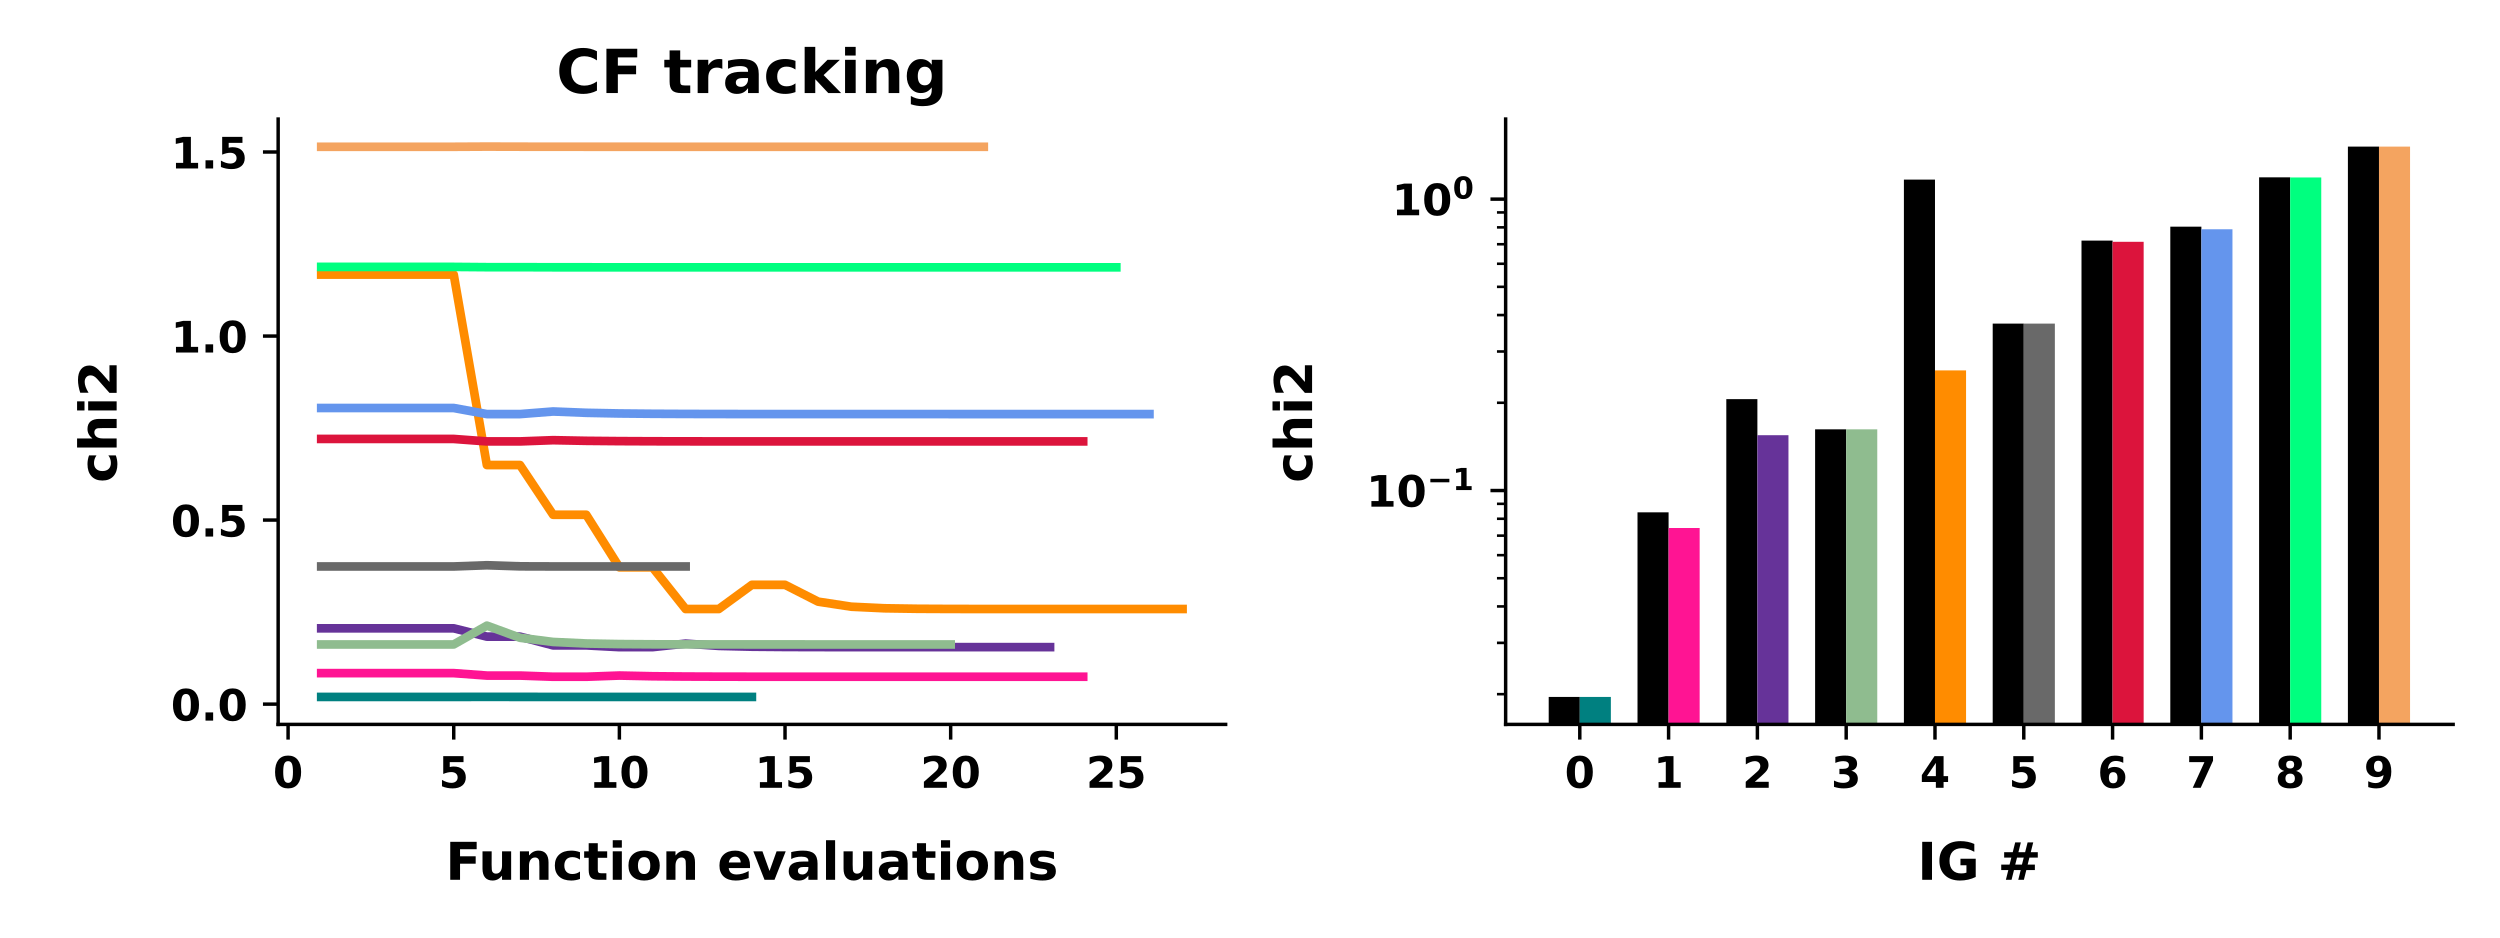 <?xml version="1.0" encoding="utf-8" standalone="no"?>
<!DOCTYPE svg PUBLIC "-//W3C//DTD SVG 1.1//EN"
  "http://www.w3.org/Graphics/SVG/1.1/DTD/svg11.dtd">
<!-- Created with matplotlib (https://matplotlib.org/) -->
<svg height="216pt" version="1.1" viewBox="0 0 576 216" width="576pt" xmlns="http://www.w3.org/2000/svg" xmlns:xlink="http://www.w3.org/1999/xlink">
 <defs>
  <style type="text/css">*{stroke-linecap:butt;stroke-linejoin:round;}</style>
 </defs>
 <g id="figure_1">
  <g id="patch_1">
   <path d="M 0 216 
L 576 216 
L 576 0 
L 0 0 
z
" style="fill:#ffffff;"/>
  </g>
  <g id="axes_1">
   <g id="patch_2">
    <path d="M 64.086 166.908 
L 282.386 166.908 
L 282.386 27.438 
L 64.086 27.438 
z
" style="fill:#ffffff;"/>
   </g>
   <g id="matplotlib.axis_1">
    <g id="xtick_1">
     <g id="line2d_1">
      <defs>
       <path d="M 0 0 
L 0 3.5 
" id="md08ac8c12a" style="stroke:#000000;stroke-width:0.8;"/>
      </defs>
      <g>
       <use style="stroke:#000000;stroke-width:0.8;" x="66.375" xlink:href="#md08ac8c12a" y="166.908"/>
      </g>
     </g>
     <g id="text_1">
      <!-- 0 -->
      <g transform="translate(62.897 181.507)scale(0.1 -0.1)">
       <defs>
        <path d="M 46 36.531 
Q 46 50.203 43.438 55.781 
Q 40.875 61.375 34.812 61.375 
Q 28.766 61.375 26.172 55.781 
Q 23.578 50.203 23.578 36.531 
Q 23.578 22.703 26.172 17.031 
Q 28.766 11.375 34.812 11.375 
Q 40.828 11.375 43.406 17.031 
Q 46 22.703 46 36.531 
z
M 64.797 36.375 
Q 64.797 18.266 56.984 8.422 
Q 49.172 -1.422 34.812 -1.422 
Q 20.406 -1.422 12.594 8.422 
Q 4.781 18.266 4.781 36.375 
Q 4.781 54.547 12.594 64.375 
Q 20.406 74.219 34.812 74.219 
Q 49.172 74.219 56.984 64.375 
Q 64.797 54.547 64.797 36.375 
z
" id="DejaVuSans-Bold-48"/>
       </defs>
       <use xlink:href="#DejaVuSans-Bold-48"/>
      </g>
     </g>
    </g>
    <g id="xtick_2">
     <g id="line2d_2">
      <g>
       <use style="stroke:#000000;stroke-width:0.8;" x="104.54" xlink:href="#md08ac8c12a" y="166.908"/>
      </g>
     </g>
     <g id="text_2">
      <!-- 5 -->
      <g transform="translate(101.061 181.507)scale(0.1 -0.1)">
       <defs>
        <path d="M 10.594 72.906 
L 57.328 72.906 
L 57.328 59.078 
L 25.594 59.078 
L 25.594 47.797 
Q 27.734 48.391 29.906 48.703 
Q 32.078 49.031 34.422 49.031 
Q 47.75 49.031 55.172 42.359 
Q 62.594 35.688 62.594 23.781 
Q 62.594 11.969 54.516 5.266 
Q 46.438 -1.422 32.078 -1.422 
Q 25.875 -1.422 19.797 -0.219 
Q 13.719 0.984 7.719 3.422 
L 7.719 18.219 
Q 13.672 14.797 19.016 13.078 
Q 24.359 11.375 29.109 11.375 
Q 35.938 11.375 39.859 14.719 
Q 43.797 18.062 43.797 23.781 
Q 43.797 29.547 39.859 32.859 
Q 35.938 36.188 29.109 36.188 
Q 25.047 36.188 20.453 35.125 
Q 15.875 34.078 10.594 31.891 
z
" id="DejaVuSans-Bold-53"/>
       </defs>
       <use xlink:href="#DejaVuSans-Bold-53"/>
      </g>
     </g>
    </g>
    <g id="xtick_3">
     <g id="line2d_3">
      <g>
       <use style="stroke:#000000;stroke-width:0.8;" x="142.704" xlink:href="#md08ac8c12a" y="166.908"/>
      </g>
     </g>
     <g id="text_3">
      <!-- 10 -->
      <g transform="translate(135.746 181.507)scale(0.1 -0.1)">
       <defs>
        <path d="M 11.719 12.984 
L 28.328 12.984 
L 28.328 60.109 
L 11.281 56.594 
L 11.281 69.391 
L 28.219 72.906 
L 46.094 72.906 
L 46.094 12.984 
L 62.703 12.984 
L 62.703 0 
L 11.719 0 
z
" id="DejaVuSans-Bold-49"/>
       </defs>
       <use xlink:href="#DejaVuSans-Bold-49"/>
       <use x="69.58" xlink:href="#DejaVuSans-Bold-48"/>
      </g>
     </g>
    </g>
    <g id="xtick_4">
     <g id="line2d_4">
      <g>
       <use style="stroke:#000000;stroke-width:0.8;" x="180.869" xlink:href="#md08ac8c12a" y="166.908"/>
      </g>
     </g>
     <g id="text_4">
      <!-- 15 -->
      <g transform="translate(173.911 181.507)scale(0.1 -0.1)">
       <use xlink:href="#DejaVuSans-Bold-49"/>
       <use x="69.58" xlink:href="#DejaVuSans-Bold-53"/>
      </g>
     </g>
    </g>
    <g id="xtick_5">
     <g id="line2d_5">
      <g>
       <use style="stroke:#000000;stroke-width:0.8;" x="219.033" xlink:href="#md08ac8c12a" y="166.908"/>
      </g>
     </g>
     <g id="text_5">
      <!-- 20 -->
      <g transform="translate(212.075 181.507)scale(0.1 -0.1)">
       <defs>
        <path d="M 28.812 13.812 
L 60.891 13.812 
L 60.891 0 
L 7.906 0 
L 7.906 13.812 
L 34.516 37.312 
Q 38.094 40.531 39.797 43.609 
Q 41.5 46.688 41.5 50 
Q 41.5 55.125 38.062 58.25 
Q 34.625 61.375 28.906 61.375 
Q 24.516 61.375 19.281 59.5 
Q 14.062 57.625 8.109 53.906 
L 8.109 69.922 
Q 14.453 72.016 20.656 73.109 
Q 26.859 74.219 32.812 74.219 
Q 45.906 74.219 53.156 68.453 
Q 60.406 62.703 60.406 52.391 
Q 60.406 46.438 57.328 41.281 
Q 54.25 36.141 44.391 27.484 
z
" id="DejaVuSans-Bold-50"/>
       </defs>
       <use xlink:href="#DejaVuSans-Bold-50"/>
       <use x="69.58" xlink:href="#DejaVuSans-Bold-48"/>
      </g>
     </g>
    </g>
    <g id="xtick_6">
     <g id="line2d_6">
      <g>
       <use style="stroke:#000000;stroke-width:0.8;" x="257.197" xlink:href="#md08ac8c12a" y="166.908"/>
      </g>
     </g>
     <g id="text_6">
      <!-- 25 -->
      <g transform="translate(250.24 181.507)scale(0.1 -0.1)">
       <use xlink:href="#DejaVuSans-Bold-50"/>
       <use x="69.58" xlink:href="#DejaVuSans-Bold-53"/>
      </g>
     </g>
    </g>
    <g id="text_7">
     <!-- Function evaluations -->
     <g transform="translate(102.635 202.704)scale(0.12 -0.12)">
      <defs>
       <path d="M 9.188 72.906 
L 59.906 72.906 
L 59.906 58.688 
L 27.984 58.688 
L 27.984 45.125 
L 58.016 45.125 
L 58.016 30.906 
L 27.984 30.906 
L 27.984 0 
L 9.188 0 
z
" id="DejaVuSans-Bold-70"/>
       <path d="M 7.812 21.297 
L 7.812 54.688 
L 25.391 54.688 
L 25.391 49.219 
Q 25.391 44.781 25.344 38.062 
Q 25.297 31.344 25.297 29.109 
Q 25.297 22.516 25.641 19.609 
Q 25.984 16.703 26.812 15.375 
Q 27.875 13.672 29.609 12.734 
Q 31.344 11.812 33.594 11.812 
Q 39.062 11.812 42.188 16.016 
Q 45.312 20.219 45.312 27.688 
L 45.312 54.688 
L 62.797 54.688 
L 62.797 0 
L 45.312 0 
L 45.312 7.906 
Q 41.359 3.125 36.938 0.844 
Q 32.516 -1.422 27.203 -1.422 
Q 17.719 -1.422 12.766 4.391 
Q 7.812 10.203 7.812 21.297 
z
" id="DejaVuSans-Bold-117"/>
       <path d="M 63.375 33.297 
L 63.375 0 
L 45.797 0 
L 45.797 5.422 
L 45.797 25.484 
Q 45.797 32.562 45.484 35.25 
Q 45.172 37.938 44.391 39.203 
Q 43.359 40.922 41.594 41.875 
Q 39.844 42.828 37.594 42.828 
Q 32.125 42.828 29 38.594 
Q 25.875 34.375 25.875 26.906 
L 25.875 0 
L 8.406 0 
L 8.406 54.688 
L 25.875 54.688 
L 25.875 46.688 
Q 29.828 51.469 34.266 53.734 
Q 38.719 56 44.094 56 
Q 53.562 56 58.469 50.188 
Q 63.375 44.391 63.375 33.297 
z
" id="DejaVuSans-Bold-110"/>
       <path d="M 52.594 52.984 
L 52.594 38.719 
Q 49.031 41.156 45.438 42.328 
Q 41.844 43.5 37.984 43.5 
Q 30.672 43.5 26.594 39.234 
Q 22.516 34.969 22.516 27.297 
Q 22.516 19.625 26.594 15.344 
Q 30.672 11.078 37.984 11.078 
Q 42.094 11.078 45.781 12.297 
Q 49.469 13.531 52.594 15.922 
L 52.594 1.609 
Q 48.484 0.094 44.266 -0.656 
Q 40.047 -1.422 35.797 -1.422 
Q 21 -1.422 12.641 6.172 
Q 4.297 13.766 4.297 27.297 
Q 4.297 40.828 12.641 48.406 
Q 21 56 35.797 56 
Q 40.094 56 44.266 55.25 
Q 48.438 54.5 52.594 52.984 
z
" id="DejaVuSans-Bold-99"/>
       <path d="M 27.484 70.219 
L 27.484 54.688 
L 45.516 54.688 
L 45.516 42.188 
L 27.484 42.188 
L 27.484 19 
Q 27.484 15.188 29 13.844 
Q 30.516 12.5 35.016 12.5 
L 44 12.5 
L 44 0 
L 29 0 
Q 18.656 0 14.328 4.312 
Q 10.016 8.641 10.016 19 
L 10.016 42.188 
L 1.312 42.188 
L 1.312 54.688 
L 10.016 54.688 
L 10.016 70.219 
z
" id="DejaVuSans-Bold-116"/>
       <path d="M 8.406 54.688 
L 25.875 54.688 
L 25.875 0 
L 8.406 0 
z
M 8.406 75.984 
L 25.875 75.984 
L 25.875 61.719 
L 8.406 61.719 
z
" id="DejaVuSans-Bold-105"/>
       <path d="M 34.422 43.5 
Q 28.609 43.5 25.562 39.328 
Q 22.516 35.156 22.516 27.297 
Q 22.516 19.438 25.562 15.25 
Q 28.609 11.078 34.422 11.078 
Q 40.141 11.078 43.156 15.25 
Q 46.188 19.438 46.188 27.297 
Q 46.188 35.156 43.156 39.328 
Q 40.141 43.5 34.422 43.5 
z
M 34.422 56 
Q 48.531 56 56.469 48.375 
Q 64.406 40.766 64.406 27.297 
Q 64.406 13.812 56.469 6.188 
Q 48.531 -1.422 34.422 -1.422 
Q 20.266 -1.422 12.281 6.188 
Q 4.297 13.812 4.297 27.297 
Q 4.297 40.766 12.281 48.375 
Q 20.266 56 34.422 56 
z
" id="DejaVuSans-Bold-111"/>
       <path id="DejaVuSans-Bold-32"/>
       <path d="M 62.984 27.484 
L 62.984 22.516 
L 22.125 22.516 
Q 22.75 16.359 26.562 13.281 
Q 30.375 10.203 37.203 10.203 
Q 42.719 10.203 48.5 11.844 
Q 54.297 13.484 60.406 16.797 
L 60.406 3.328 
Q 54.203 0.984 48 -0.219 
Q 41.797 -1.422 35.594 -1.422 
Q 20.75 -1.422 12.516 6.125 
Q 4.297 13.672 4.297 27.297 
Q 4.297 40.672 12.375 48.328 
Q 20.453 56 34.625 56 
Q 47.516 56 55.25 48.234 
Q 62.984 40.484 62.984 27.484 
z
M 45.016 33.297 
Q 45.016 38.281 42.109 41.328 
Q 39.203 44.391 34.516 44.391 
Q 29.438 44.391 26.266 41.531 
Q 23.094 38.672 22.312 33.297 
z
" id="DejaVuSans-Bold-101"/>
       <path d="M 1.516 54.688 
L 19 54.688 
L 32.625 16.891 
L 46.188 54.688 
L 63.719 54.688 
L 42.188 0 
L 23 0 
z
" id="DejaVuSans-Bold-118"/>
       <path d="M 32.906 24.609 
Q 27.438 24.609 24.672 22.75 
Q 21.922 20.906 21.922 17.281 
Q 21.922 13.969 24.141 12.078 
Q 26.375 10.203 30.328 10.203 
Q 35.25 10.203 38.625 13.734 
Q 42 17.281 42 22.609 
L 42 24.609 
z
M 59.625 31.203 
L 59.625 0 
L 42 0 
L 42 8.109 
Q 38.484 3.125 34.078 0.844 
Q 29.688 -1.422 23.391 -1.422 
Q 14.891 -1.422 9.594 3.531 
Q 4.297 8.5 4.297 16.406 
Q 4.297 26.031 10.906 30.516 
Q 17.531 35.016 31.688 35.016 
L 42 35.016 
L 42 36.375 
Q 42 40.531 38.719 42.453 
Q 35.453 44.391 28.516 44.391 
Q 22.906 44.391 18.062 43.266 
Q 13.234 42.141 9.078 39.891 
L 9.078 53.219 
Q 14.703 54.594 20.359 55.297 
Q 26.031 56 31.688 56 
Q 46.484 56 53.047 50.172 
Q 59.625 44.344 59.625 31.203 
z
" id="DejaVuSans-Bold-97"/>
       <path d="M 8.406 75.984 
L 25.875 75.984 
L 25.875 0 
L 8.406 0 
z
" id="DejaVuSans-Bold-108"/>
       <path d="M 51.125 52.984 
L 51.125 39.703 
Q 45.516 42.047 40.281 43.219 
Q 35.062 44.391 30.422 44.391 
Q 25.438 44.391 23.016 43.141 
Q 20.609 41.891 20.609 39.312 
Q 20.609 37.203 22.438 36.078 
Q 24.266 34.969 29 34.422 
L 32.078 33.984 
Q 45.516 32.281 50.141 28.375 
Q 54.781 24.469 54.781 16.109 
Q 54.781 7.375 48.328 2.969 
Q 41.891 -1.422 29.109 -1.422 
Q 23.688 -1.422 17.891 -0.562 
Q 12.109 0.297 6 2 
L 6 15.281 
Q 11.234 12.75 16.719 11.469 
Q 22.219 10.203 27.875 10.203 
Q 33.016 10.203 35.594 11.609 
Q 38.188 13.031 38.188 15.828 
Q 38.188 18.172 36.406 19.312 
Q 34.625 20.453 29.297 21.094 
L 26.219 21.484 
Q 14.547 22.953 9.859 26.906 
Q 5.172 30.859 5.172 38.922 
Q 5.172 47.609 11.125 51.797 
Q 17.094 56 29.391 56 
Q 34.234 56 39.547 55.266 
Q 44.875 54.547 51.125 52.984 
z
" id="DejaVuSans-Bold-115"/>
      </defs>
      <use xlink:href="#DejaVuSans-Bold-70"/>
      <use x="63.311" xlink:href="#DejaVuSans-Bold-117"/>
      <use x="134.502" xlink:href="#DejaVuSans-Bold-110"/>
      <use x="205.693" xlink:href="#DejaVuSans-Bold-99"/>
      <use x="264.971" xlink:href="#DejaVuSans-Bold-116"/>
      <use x="312.773" xlink:href="#DejaVuSans-Bold-105"/>
      <use x="347.051" xlink:href="#DejaVuSans-Bold-111"/>
      <use x="415.752" xlink:href="#DejaVuSans-Bold-110"/>
      <use x="486.943" xlink:href="#DejaVuSans-Bold-32"/>
      <use x="521.758" xlink:href="#DejaVuSans-Bold-101"/>
      <use x="589.58" xlink:href="#DejaVuSans-Bold-118"/>
      <use x="654.766" xlink:href="#DejaVuSans-Bold-97"/>
      <use x="722.246" xlink:href="#DejaVuSans-Bold-108"/>
      <use x="756.523" xlink:href="#DejaVuSans-Bold-117"/>
      <use x="827.715" xlink:href="#DejaVuSans-Bold-97"/>
      <use x="895.195" xlink:href="#DejaVuSans-Bold-116"/>
      <use x="942.998" xlink:href="#DejaVuSans-Bold-105"/>
      <use x="977.275" xlink:href="#DejaVuSans-Bold-111"/>
      <use x="1045.977" xlink:href="#DejaVuSans-Bold-110"/>
      <use x="1117.168" xlink:href="#DejaVuSans-Bold-115"/>
     </g>
    </g>
   </g>
   <g id="matplotlib.axis_2">
    <g id="ytick_1">
     <g id="line2d_7">
      <defs>
       <path d="M 0 0 
L -3.5 0 
" id="meb80b6b204" style="stroke:#000000;stroke-width:0.8;"/>
      </defs>
      <g>
       <use style="stroke:#000000;stroke-width:0.8;" x="64.086" xlink:href="#meb80b6b204" y="162.228"/>
      </g>
     </g>
     <g id="text_8">
      <!-- 0.0 -->
      <g transform="translate(39.372 166.028)scale(0.1 -0.1)">
       <defs>
        <path d="M 10.203 18.891 
L 27.781 18.891 
L 27.781 0 
L 10.203 0 
z
" id="DejaVuSans-Bold-46"/>
       </defs>
       <use xlink:href="#DejaVuSans-Bold-48"/>
       <use x="69.58" xlink:href="#DejaVuSans-Bold-46"/>
       <use x="107.568" xlink:href="#DejaVuSans-Bold-48"/>
      </g>
     </g>
    </g>
    <g id="ytick_2">
     <g id="line2d_8">
      <g>
       <use style="stroke:#000000;stroke-width:0.8;" x="64.086" xlink:href="#meb80b6b204" y="119.826"/>
      </g>
     </g>
     <g id="text_9">
      <!-- 0.5 -->
      <g transform="translate(39.372 123.625)scale(0.1 -0.1)">
       <use xlink:href="#DejaVuSans-Bold-48"/>
       <use x="69.58" xlink:href="#DejaVuSans-Bold-46"/>
       <use x="107.568" xlink:href="#DejaVuSans-Bold-53"/>
      </g>
     </g>
    </g>
    <g id="ytick_3">
     <g id="line2d_9">
      <g>
       <use style="stroke:#000000;stroke-width:0.8;" x="64.086" xlink:href="#meb80b6b204" y="77.423"/>
      </g>
     </g>
     <g id="text_10">
      <!-- 1.0 -->
      <g transform="translate(39.372 81.222)scale(0.1 -0.1)">
       <use xlink:href="#DejaVuSans-Bold-49"/>
       <use x="69.58" xlink:href="#DejaVuSans-Bold-46"/>
       <use x="107.568" xlink:href="#DejaVuSans-Bold-48"/>
      </g>
     </g>
    </g>
    <g id="ytick_4">
     <g id="line2d_10">
      <g>
       <use style="stroke:#000000;stroke-width:0.8;" x="64.086" xlink:href="#meb80b6b204" y="35.02"/>
      </g>
     </g>
     <g id="text_11">
      <!-- 1.5 -->
      <g transform="translate(39.372 38.819)scale(0.1 -0.1)">
       <use xlink:href="#DejaVuSans-Bold-49"/>
       <use x="69.58" xlink:href="#DejaVuSans-Bold-46"/>
       <use x="107.568" xlink:href="#DejaVuSans-Bold-53"/>
      </g>
     </g>
    </g>
    <g id="text_12">
     <!-- chi2 -->
     <g transform="translate(26.876 111.233)rotate(-90)scale(0.12 -0.12)">
      <defs>
       <path d="M 63.375 33.297 
L 63.375 0 
L 45.797 0 
L 45.797 5.422 
L 45.797 25.391 
Q 45.797 32.562 45.484 35.25 
Q 45.172 37.938 44.391 39.203 
Q 43.359 40.922 41.594 41.875 
Q 39.844 42.828 37.594 42.828 
Q 32.125 42.828 29 38.594 
Q 25.875 34.375 25.875 26.906 
L 25.875 0 
L 8.406 0 
L 8.406 75.984 
L 25.875 75.984 
L 25.875 46.688 
Q 29.828 51.469 34.266 53.734 
Q 38.719 56 44.094 56 
Q 53.562 56 58.469 50.188 
Q 63.375 44.391 63.375 33.297 
z
" id="DejaVuSans-Bold-104"/>
      </defs>
      <use xlink:href="#DejaVuSans-Bold-99"/>
      <use x="59.277" xlink:href="#DejaVuSans-Bold-104"/>
      <use x="130.469" xlink:href="#DejaVuSans-Bold-105"/>
      <use x="164.746" xlink:href="#DejaVuSans-Bold-50"/>
     </g>
    </g>
   </g>
   <g id="line2d_11">
    <path clip-path="url(#pce882514a1)" d="M 74.008 160.569 
L 81.641 160.569 
L 89.274 160.569 
L 96.907 160.569 
L 104.54 160.569 
L 112.173 160.56 
L 119.806 160.566 
L 127.439 160.568 
L 135.071 160.568 
L 142.704 160.569 
L 150.337 160.569 
L 157.97 160.569 
L 165.603 160.569 
L 173.236 160.569 
" style="fill:none;stroke:#008080;stroke-linecap:square;stroke-width:2;"/>
   </g>
   <g id="line2d_12">
    <path clip-path="url(#pce882514a1)" d="M 74.008 155.092 
L 81.641 155.092 
L 89.274 155.092 
L 96.907 155.092 
L 104.54 155.092 
L 112.173 155.652 
L 119.806 155.652 
L 127.439 155.924 
L 135.071 155.924 
L 142.704 155.647 
L 150.337 155.809 
L 157.97 155.875 
L 165.603 155.903 
L 173.236 155.915 
L 180.869 155.92 
L 188.502 155.922 
L 196.134 155.923 
L 203.767 155.924 
L 211.4 155.924 
L 219.033 155.924 
L 226.666 155.924 
L 234.299 155.924 
L 241.932 155.924 
L 249.565 155.924 
" style="fill:none;stroke:#ff1493;stroke-linecap:square;stroke-width:2;"/>
   </g>
   <g id="line2d_13">
    <path clip-path="url(#pce882514a1)" d="M 74.008 144.769 
L 81.641 144.769 
L 89.274 144.769 
L 96.907 144.769 
L 104.54 144.769 
L 112.173 146.68 
L 119.806 146.68 
L 127.439 148.699 
L 135.071 148.699 
L 142.704 149.102 
L 150.337 149.102 
L 157.97 148.287 
L 165.603 148.815 
L 173.236 149 
L 180.869 149.066 
L 188.502 149.089 
L 196.134 149.098 
L 203.767 149.101 
L 211.4 149.102 
L 219.033 149.102 
L 226.666 149.102 
L 234.299 149.102 
L 241.932 149.102 
" style="fill:none;stroke:#663399;stroke-linecap:square;stroke-width:2;"/>
   </g>
   <g id="line2d_14">
    <path clip-path="url(#pce882514a1)" d="M 74.008 148.479 
L 81.641 148.479 
L 89.274 148.479 
L 96.907 148.479 
L 104.54 148.479 
L 112.173 144.146 
L 119.806 146.945 
L 127.439 147.906 
L 135.071 148.261 
L 142.704 148.395 
L 150.337 148.447 
L 157.97 148.466 
L 165.603 148.474 
L 173.236 148.477 
L 180.869 148.478 
L 188.502 148.479 
L 196.134 148.479 
L 203.767 148.479 
L 211.4 148.479 
L 219.033 148.479 
" style="fill:none;stroke:#8fbc8f;stroke-linecap:square;stroke-width:2;"/>
   </g>
   <g id="line2d_15">
    <path clip-path="url(#pce882514a1)" d="M 74.008 63.274 
L 81.641 63.274 
L 89.274 63.274 
L 96.907 63.274 
L 104.54 63.274 
L 112.173 107.143 
L 119.806 107.143 
L 127.439 118.601 
L 135.071 118.601 
L 142.704 130.715 
L 150.337 130.715 
L 157.97 140.319 
L 165.603 140.319 
L 173.236 134.744 
L 180.869 134.744 
L 188.502 138.622 
L 196.134 139.785 
L 203.767 140.148 
L 211.4 140.264 
L 219.033 140.301 
L 226.666 140.313 
L 234.299 140.317 
L 241.932 140.318 
L 249.565 140.319 
L 257.197 140.319 
L 264.83 140.319 
L 272.463 140.319 
" style="fill:none;stroke:#ff8c00;stroke-linecap:square;stroke-width:2;"/>
   </g>
   <g id="line2d_16">
    <path clip-path="url(#pce882514a1)" d="M 74.008 130.514 
L 81.641 130.514 
L 89.274 130.514 
L 96.907 130.514 
L 104.54 130.514 
L 112.173 130.233 
L 119.806 130.486 
L 127.439 130.511 
L 135.071 130.513 
L 142.704 130.514 
L 150.337 130.514 
L 157.97 130.514 
" style="fill:none;stroke:#696969;stroke-linecap:square;stroke-width:2;"/>
   </g>
   <g id="line2d_17">
    <path clip-path="url(#pce882514a1)" d="M 74.008 101.134 
L 81.641 101.134 
L 89.274 101.134 
L 96.907 101.134 
L 104.54 101.134 
L 112.173 101.703 
L 119.806 101.703 
L 127.439 101.418 
L 135.071 101.568 
L 142.704 101.638 
L 150.337 101.672 
L 157.97 101.688 
L 165.603 101.696 
L 173.236 101.699 
L 180.869 101.701 
L 188.502 101.702 
L 196.134 101.702 
L 203.767 101.702 
L 211.4 101.703 
L 219.033 101.703 
L 226.666 101.703 
L 234.299 101.703 
L 241.932 101.703 
L 249.565 101.703 
" style="fill:none;stroke:#dc143c;stroke-linecap:square;stroke-width:2;"/>
   </g>
   <g id="line2d_18">
    <path clip-path="url(#pce882514a1)" d="M 74.008 94.005 
L 81.641 94.005 
L 89.274 94.005 
L 96.907 94.005 
L 104.54 94.005 
L 112.173 95.407 
L 119.806 95.407 
L 127.439 94.807 
L 135.071 95.112 
L 142.704 95.262 
L 150.337 95.336 
L 157.97 95.372 
L 165.603 95.39 
L 173.236 95.398 
L 180.869 95.403 
L 188.502 95.405 
L 196.134 95.406 
L 203.767 95.406 
L 211.4 95.406 
L 219.033 95.407 
L 226.666 95.407 
L 234.299 95.407 
L 241.932 95.407 
L 249.565 95.407 
L 257.197 95.407 
L 264.83 95.407 
" style="fill:none;stroke:#6495ed;stroke-linecap:square;stroke-width:2;"/>
   </g>
   <g id="line2d_19">
    <path clip-path="url(#pce882514a1)" d="M 74.008 61.494 
L 81.641 61.494 
L 89.274 61.494 
L 96.907 61.494 
L 104.54 61.494 
L 112.173 61.558 
L 119.806 61.558 
L 127.439 61.585 
L 135.071 61.585 
L 142.704 61.598 
L 150.337 61.598 
L 157.97 61.591 
L 165.603 61.595 
L 173.236 61.596 
L 180.869 61.597 
L 188.502 61.597 
L 196.134 61.598 
L 203.767 61.598 
L 211.4 61.598 
L 219.033 61.598 
L 226.666 61.598 
L 234.299 61.598 
L 241.932 61.598 
L 249.565 61.598 
L 257.197 61.598 
" style="fill:none;stroke:#00ff7f;stroke-linecap:square;stroke-width:2;"/>
   </g>
   <g id="line2d_20">
    <path clip-path="url(#pce882514a1)" d="M 74.008 33.818 
L 81.641 33.818 
L 89.274 33.818 
L 96.907 33.818 
L 104.54 33.818 
L 112.173 33.777 
L 119.806 33.799 
L 127.439 33.809 
L 135.071 33.814 
L 142.704 33.816 
L 150.337 33.817 
L 157.97 33.818 
L 165.603 33.818 
L 173.236 33.818 
L 180.869 33.818 
L 188.502 33.818 
L 196.134 33.818 
L 203.767 33.818 
L 211.4 33.818 
L 219.033 33.818 
L 226.666 33.818 
" style="fill:none;stroke:#f4a460;stroke-linecap:square;stroke-width:2;"/>
   </g>
   <g id="patch_3">
    <path d="M 64.086 166.908 
L 64.086 27.438 
" style="fill:none;stroke:#000000;stroke-linecap:square;stroke-linejoin:miter;stroke-width:0.8;"/>
   </g>
   <g id="patch_4">
    <path d="M 64.086 166.908 
L 282.386 166.908 
" style="fill:none;stroke:#000000;stroke-linecap:square;stroke-linejoin:miter;stroke-width:0.8;"/>
   </g>
   <g id="text_13">
    <!-- CF tracking -->
    <g transform="translate(128.16 21.438)scale(0.14 -0.14)">
     <defs>
      <path d="M 67 4 
Q 61.812 1.312 56.203 -0.047 
Q 50.594 -1.422 44.484 -1.422 
Q 26.266 -1.422 15.625 8.766 
Q 4.984 18.953 4.984 36.375 
Q 4.984 53.859 15.625 64.031 
Q 26.266 74.219 44.484 74.219 
Q 50.594 74.219 56.203 72.844 
Q 61.812 71.484 67 68.797 
L 67 53.719 
Q 61.766 57.281 56.688 58.938 
Q 51.609 60.594 46 60.594 
Q 35.938 60.594 30.172 54.141 
Q 24.422 47.703 24.422 36.375 
Q 24.422 25.094 30.172 18.641 
Q 35.938 12.203 46 12.203 
Q 51.609 12.203 56.688 13.859 
Q 61.766 15.531 67 19.094 
z
" id="DejaVuSans-Bold-67"/>
      <path d="M 49.031 39.797 
Q 46.734 40.875 44.453 41.375 
Q 42.188 41.891 39.891 41.891 
Q 33.156 41.891 29.516 37.562 
Q 25.875 33.25 25.875 25.203 
L 25.875 0 
L 8.406 0 
L 8.406 54.688 
L 25.875 54.688 
L 25.875 45.703 
Q 29.25 51.078 33.609 53.531 
Q 37.984 56 44.094 56 
Q 44.969 56 45.984 55.922 
Q 47.016 55.859 48.969 55.609 
z
" id="DejaVuSans-Bold-114"/>
      <path d="M 8.406 75.984 
L 25.875 75.984 
L 25.875 34.625 
L 46 54.688 
L 66.312 54.688 
L 39.594 29.594 
L 68.406 0 
L 47.219 0 
L 25.875 22.797 
L 25.875 0 
L 8.406 0 
z
" id="DejaVuSans-Bold-107"/>
      <path d="M 45.609 9.281 
Q 42 4.5 37.641 2.25 
Q 33.297 0 27.594 0 
Q 17.578 0 11.031 7.875 
Q 4.5 15.766 4.5 27.984 
Q 4.5 40.234 11.031 48.062 
Q 17.578 55.906 27.594 55.906 
Q 33.297 55.906 37.641 53.656 
Q 42 51.422 45.609 46.578 
L 45.609 54.688 
L 63.188 54.688 
L 63.188 5.516 
Q 63.188 -7.672 54.859 -14.625 
Q 46.531 -21.578 30.719 -21.578 
Q 25.594 -21.578 20.797 -20.797 
Q 16.016 -20.016 11.188 -18.406 
L 11.188 -4.781 
Q 15.766 -7.422 20.156 -8.719 
Q 24.562 -10.016 29 -10.016 
Q 37.594 -10.016 41.594 -6.25 
Q 45.609 -2.484 45.609 5.516 
z
M 34.078 43.312 
Q 28.656 43.312 25.625 39.297 
Q 22.609 35.297 22.609 27.984 
Q 22.609 20.453 25.531 16.578 
Q 28.469 12.703 34.078 12.703 
Q 39.547 12.703 42.578 16.703 
Q 45.609 20.703 45.609 27.984 
Q 45.609 35.297 42.578 39.297 
Q 39.547 43.312 34.078 43.312 
z
" id="DejaVuSans-Bold-103"/>
     </defs>
     <use xlink:href="#DejaVuSans-Bold-67"/>
     <use x="73.389" xlink:href="#DejaVuSans-Bold-70"/>
     <use x="141.699" xlink:href="#DejaVuSans-Bold-32"/>
     <use x="176.514" xlink:href="#DejaVuSans-Bold-116"/>
     <use x="224.316" xlink:href="#DejaVuSans-Bold-114"/>
     <use x="273.633" xlink:href="#DejaVuSans-Bold-97"/>
     <use x="341.113" xlink:href="#DejaVuSans-Bold-99"/>
     <use x="400.391" xlink:href="#DejaVuSans-Bold-107"/>
     <use x="466.895" xlink:href="#DejaVuSans-Bold-105"/>
     <use x="501.172" xlink:href="#DejaVuSans-Bold-110"/>
     <use x="572.363" xlink:href="#DejaVuSans-Bold-103"/>
    </g>
   </g>
  </g>
  <g id="axes_2">
   <g id="patch_5">
    <path d="M 346.9 166.908 
L 565.2 166.908 
L 565.2 27.438 
L 346.9 27.438 
z
" style="fill:#ffffff;"/>
   </g>
   <g id="patch_6">
    <path clip-path="url(#p9ade59e012)" d="M 356.822 67183.754 
L 363.983 67183.754 
L 363.983 160.569 
L 356.822 160.569 
z
"/>
   </g>
   <g id="patch_7">
    <path clip-path="url(#p9ade59e012)" d="M 377.282 67183.754 
L 384.442 67183.754 
L 384.442 118.043 
L 377.282 118.043 
z
"/>
   </g>
   <g id="patch_8">
    <path clip-path="url(#p9ade59e012)" d="M 397.741 67183.754 
L 404.902 67183.754 
L 404.902 91.956 
L 397.741 91.956 
z
"/>
   </g>
   <g id="patch_9">
    <path clip-path="url(#p9ade59e012)" d="M 418.2 67183.754 
L 425.361 67183.754 
L 425.361 98.922 
L 418.2 98.922 
z
"/>
   </g>
   <g id="patch_10">
    <path clip-path="url(#p9ade59e012)" d="M 438.659 67183.754 
L 445.82 67183.754 
L 445.82 41.375 
L 438.659 41.375 
z
"/>
   </g>
   <g id="patch_11">
    <path clip-path="url(#p9ade59e012)" d="M 459.119 67183.754 
L 466.279 67183.754 
L 466.279 74.553 
L 459.119 74.553 
z
"/>
   </g>
   <g id="patch_12">
    <path clip-path="url(#p9ade59e012)" d="M 479.578 67183.754 
L 486.739 67183.754 
L 486.739 55.436 
L 479.578 55.436 
z
"/>
   </g>
   <g id="patch_13">
    <path clip-path="url(#p9ade59e012)" d="M 500.037 67183.754 
L 507.198 67183.754 
L 507.198 52.218 
L 500.037 52.218 
z
"/>
   </g>
   <g id="patch_14">
    <path clip-path="url(#p9ade59e012)" d="M 520.497 67183.754 
L 527.657 67183.754 
L 527.657 40.855 
L 520.497 40.855 
z
"/>
   </g>
   <g id="patch_15">
    <path clip-path="url(#p9ade59e012)" d="M 540.956 67183.754 
L 548.117 67183.754 
L 548.117 33.777 
L 540.956 33.777 
z
"/>
   </g>
   <g id="patch_16">
    <path clip-path="url(#p9ade59e012)" d="M 363.983 67183.754 
L 371.144 67183.754 
L 371.144 160.569 
L 363.983 160.569 
z
" style="fill:#008080;"/>
   </g>
   <g id="patch_17">
    <path clip-path="url(#p9ade59e012)" d="M 384.442 67183.754 
L 391.603 67183.754 
L 391.603 121.657 
L 384.442 121.657 
z
" style="fill:#ff1493;"/>
   </g>
   <g id="patch_18">
    <path clip-path="url(#p9ade59e012)" d="M 404.902 67183.754 
L 412.062 67183.754 
L 412.062 100.275 
L 404.902 100.275 
z
" style="fill:#663399;"/>
   </g>
   <g id="patch_19">
    <path clip-path="url(#p9ade59e012)" d="M 425.361 67183.754 
L 432.522 67183.754 
L 432.522 98.922 
L 425.361 98.922 
z
" style="fill:#8fbc8f;"/>
   </g>
   <g id="patch_20">
    <path clip-path="url(#p9ade59e012)" d="M 445.82 67183.754 
L 452.981 67183.754 
L 452.981 85.337 
L 445.82 85.337 
z
" style="fill:#ff8c00;"/>
   </g>
   <g id="patch_21">
    <path clip-path="url(#p9ade59e012)" d="M 466.279 67183.754 
L 473.44 67183.754 
L 473.44 74.553 
L 466.279 74.553 
z
" style="fill:#696969;"/>
   </g>
   <g id="patch_22">
    <path clip-path="url(#p9ade59e012)" d="M 486.739 67183.754 
L 493.899 67183.754 
L 493.899 55.709 
L 486.739 55.709 
z
" style="fill:#dc143c;"/>
   </g>
   <g id="patch_23">
    <path clip-path="url(#p9ade59e012)" d="M 507.198 67183.754 
L 514.359 67183.754 
L 514.359 52.823 
L 507.198 52.823 
z
" style="fill:#6495ed;"/>
   </g>
   <g id="patch_24">
    <path clip-path="url(#p9ade59e012)" d="M 527.657 67183.754 
L 534.818 67183.754 
L 534.818 40.885 
L 527.657 40.885 
z
" style="fill:#00ff7f;"/>
   </g>
   <g id="patch_25">
    <path clip-path="url(#p9ade59e012)" d="M 548.117 67183.754 
L 555.277 67183.754 
L 555.277 33.777 
L 548.117 33.777 
z
" style="fill:#f4a460;"/>
   </g>
   <g id="matplotlib.axis_3">
    <g id="xtick_7">
     <g id="line2d_21">
      <g>
       <use style="stroke:#000000;stroke-width:0.8;" x="363.983" xlink:href="#md08ac8c12a" y="166.908"/>
      </g>
     </g>
     <g id="text_14">
      <!-- 0 -->
      <g transform="translate(360.504 181.507)scale(0.1 -0.1)">
       <use xlink:href="#DejaVuSans-Bold-48"/>
      </g>
     </g>
    </g>
    <g id="xtick_8">
     <g id="line2d_22">
      <g>
       <use style="stroke:#000000;stroke-width:0.8;" x="384.442" xlink:href="#md08ac8c12a" y="166.908"/>
      </g>
     </g>
     <g id="text_15">
      <!-- 1 -->
      <g transform="translate(380.964 181.507)scale(0.1 -0.1)">
       <use xlink:href="#DejaVuSans-Bold-49"/>
      </g>
     </g>
    </g>
    <g id="xtick_9">
     <g id="line2d_23">
      <g>
       <use style="stroke:#000000;stroke-width:0.8;" x="404.902" xlink:href="#md08ac8c12a" y="166.908"/>
      </g>
     </g>
     <g id="text_16">
      <!-- 2 -->
      <g transform="translate(401.423 181.507)scale(0.1 -0.1)">
       <use xlink:href="#DejaVuSans-Bold-50"/>
      </g>
     </g>
    </g>
    <g id="xtick_10">
     <g id="line2d_24">
      <g>
       <use style="stroke:#000000;stroke-width:0.8;" x="425.361" xlink:href="#md08ac8c12a" y="166.908"/>
      </g>
     </g>
     <g id="text_17">
      <!-- 3 -->
      <g transform="translate(421.882 181.507)scale(0.1 -0.1)">
       <defs>
        <path d="M 46.578 39.312 
Q 53.953 37.406 57.781 32.688 
Q 61.625 27.984 61.625 20.703 
Q 61.625 9.859 53.312 4.219 
Q 45.016 -1.422 29.109 -1.422 
Q 23.484 -1.422 17.844 -0.516 
Q 12.203 0.391 6.688 2.203 
L 6.688 16.703 
Q 11.969 14.062 17.156 12.719 
Q 22.359 11.375 27.391 11.375 
Q 34.859 11.375 38.844 13.953 
Q 42.828 16.547 42.828 21.391 
Q 42.828 26.375 38.75 28.938 
Q 34.672 31.5 26.703 31.5 
L 19.188 31.5 
L 19.188 43.609 
L 27.094 43.609 
Q 34.188 43.609 37.641 45.828 
Q 41.109 48.047 41.109 52.594 
Q 41.109 56.781 37.734 59.078 
Q 34.375 61.375 28.219 61.375 
Q 23.688 61.375 19.047 60.344 
Q 14.406 59.328 9.812 57.328 
L 9.812 71.094 
Q 15.375 72.656 20.844 73.438 
Q 26.312 74.219 31.594 74.219 
Q 45.797 74.219 52.844 69.547 
Q 59.906 64.891 59.906 55.516 
Q 59.906 49.125 56.531 45.047 
Q 53.172 40.969 46.578 39.312 
z
" id="DejaVuSans-Bold-51"/>
       </defs>
       <use xlink:href="#DejaVuSans-Bold-51"/>
      </g>
     </g>
    </g>
    <g id="xtick_11">
     <g id="line2d_25">
      <g>
       <use style="stroke:#000000;stroke-width:0.8;" x="445.82" xlink:href="#md08ac8c12a" y="166.908"/>
      </g>
     </g>
     <g id="text_18">
      <!-- 4 -->
      <g transform="translate(442.341 181.507)scale(0.1 -0.1)">
       <defs>
        <path d="M 36.812 57.422 
L 16.219 26.906 
L 36.812 26.906 
z
M 33.688 72.906 
L 54.594 72.906 
L 54.594 26.906 
L 64.984 26.906 
L 64.984 13.281 
L 54.594 13.281 
L 54.594 0 
L 36.812 0 
L 36.812 13.281 
L 4.5 13.281 
L 4.5 29.391 
z
" id="DejaVuSans-Bold-52"/>
       </defs>
       <use xlink:href="#DejaVuSans-Bold-52"/>
      </g>
     </g>
    </g>
    <g id="xtick_12">
     <g id="line2d_26">
      <g>
       <use style="stroke:#000000;stroke-width:0.8;" x="466.279" xlink:href="#md08ac8c12a" y="166.908"/>
      </g>
     </g>
     <g id="text_19">
      <!-- 5 -->
      <g transform="translate(462.801 181.507)scale(0.1 -0.1)">
       <use xlink:href="#DejaVuSans-Bold-53"/>
      </g>
     </g>
    </g>
    <g id="xtick_13">
     <g id="line2d_27">
      <g>
       <use style="stroke:#000000;stroke-width:0.8;" x="486.739" xlink:href="#md08ac8c12a" y="166.908"/>
      </g>
     </g>
     <g id="text_20">
      <!-- 6 -->
      <g transform="translate(483.26 181.507)scale(0.1 -0.1)">
       <defs>
        <path d="M 36.188 35.984 
Q 31.25 35.984 28.781 32.781 
Q 26.312 29.594 26.312 23.188 
Q 26.312 16.797 28.781 13.594 
Q 31.25 10.406 36.188 10.406 
Q 41.156 10.406 43.625 13.594 
Q 46.094 16.797 46.094 23.188 
Q 46.094 29.594 43.625 32.781 
Q 41.156 35.984 36.188 35.984 
z
M 59.422 71 
L 59.422 57.516 
Q 54.781 59.719 50.672 60.766 
Q 46.578 61.812 42.672 61.812 
Q 34.281 61.812 29.594 57.141 
Q 24.906 52.484 24.125 43.312 
Q 27.344 45.703 31.094 46.891 
Q 34.859 48.094 39.312 48.094 
Q 50.484 48.094 57.344 41.547 
Q 64.203 35.016 64.203 24.422 
Q 64.203 12.703 56.531 5.641 
Q 48.875 -1.422 35.984 -1.422 
Q 21.781 -1.422 13.984 8.172 
Q 6.203 17.781 6.203 35.406 
Q 6.203 53.469 15.312 63.797 
Q 24.422 74.125 40.281 74.125 
Q 45.312 74.125 50.047 73.344 
Q 54.781 72.562 59.422 71 
z
" id="DejaVuSans-Bold-54"/>
       </defs>
       <use xlink:href="#DejaVuSans-Bold-54"/>
      </g>
     </g>
    </g>
    <g id="xtick_14">
     <g id="line2d_28">
      <g>
       <use style="stroke:#000000;stroke-width:0.8;" x="507.198" xlink:href="#md08ac8c12a" y="166.908"/>
      </g>
     </g>
     <g id="text_21">
      <!-- 7 -->
      <g transform="translate(503.719 181.507)scale(0.1 -0.1)">
       <defs>
        <path d="M 6.688 72.906 
L 61.625 72.906 
L 61.625 62.312 
L 33.203 0 
L 14.891 0 
L 41.797 59.078 
L 6.688 59.078 
z
" id="DejaVuSans-Bold-55"/>
       </defs>
       <use xlink:href="#DejaVuSans-Bold-55"/>
      </g>
     </g>
    </g>
    <g id="xtick_15">
     <g id="line2d_29">
      <g>
       <use style="stroke:#000000;stroke-width:0.8;" x="527.657" xlink:href="#md08ac8c12a" y="166.908"/>
      </g>
     </g>
     <g id="text_22">
      <!-- 8 -->
      <g transform="translate(524.178 181.507)scale(0.1 -0.1)">
       <defs>
        <path d="M 34.812 32.625 
Q 29.547 32.625 26.703 29.734 
Q 23.875 26.859 23.875 21.484 
Q 23.875 16.109 26.703 13.25 
Q 29.547 10.406 34.812 10.406 
Q 40.047 10.406 42.828 13.25 
Q 45.609 16.109 45.609 21.484 
Q 45.609 26.906 42.828 29.766 
Q 40.047 32.625 34.812 32.625 
z
M 21.094 38.812 
Q 14.453 40.828 11.078 44.969 
Q 7.719 49.125 7.719 55.328 
Q 7.719 64.547 14.594 69.375 
Q 21.484 74.219 34.812 74.219 
Q 48.047 74.219 54.922 69.406 
Q 61.812 64.594 61.812 55.328 
Q 61.812 49.125 58.422 44.969 
Q 55.031 40.828 48.391 38.812 
Q 55.812 36.766 59.594 32.156 
Q 63.375 27.547 63.375 20.516 
Q 63.375 9.672 56.172 4.125 
Q 48.969 -1.422 34.812 -1.422 
Q 20.609 -1.422 13.359 4.125 
Q 6.109 9.672 6.109 20.516 
Q 6.109 27.547 9.891 32.156 
Q 13.672 36.766 21.094 38.812 
z
M 25.484 53.422 
Q 25.484 49.078 27.906 46.734 
Q 30.328 44.391 34.812 44.391 
Q 39.203 44.391 41.594 46.734 
Q 44 49.078 44 53.422 
Q 44 57.766 41.594 60.078 
Q 39.203 62.406 34.812 62.406 
Q 30.328 62.406 27.906 60.062 
Q 25.484 57.719 25.484 53.422 
z
" id="DejaVuSans-Bold-56"/>
       </defs>
       <use xlink:href="#DejaVuSans-Bold-56"/>
      </g>
     </g>
    </g>
    <g id="xtick_16">
     <g id="line2d_30">
      <g>
       <use style="stroke:#000000;stroke-width:0.8;" x="548.117" xlink:href="#md08ac8c12a" y="166.908"/>
      </g>
     </g>
     <g id="text_23">
      <!-- 9 -->
      <g transform="translate(544.638 181.507)scale(0.1 -0.1)">
       <defs>
        <path d="M 10.016 1.609 
L 10.016 15.094 
Q 14.5 12.984 18.594 11.938 
Q 22.703 10.891 26.703 10.891 
Q 35.109 10.891 39.797 15.547 
Q 44.484 20.219 45.312 29.391 
Q 42 26.953 38.234 25.734 
Q 34.469 24.516 30.078 24.516 
Q 18.891 24.516 12.031 31.031 
Q 5.172 37.547 5.172 48.188 
Q 5.172 59.969 12.812 67.047 
Q 20.453 74.125 33.297 74.125 
Q 47.562 74.125 55.375 64.5 
Q 63.188 54.891 63.188 37.312 
Q 63.188 19.234 54.047 8.906 
Q 44.922 -1.422 29 -1.422 
Q 23.875 -1.422 19.188 -0.656 
Q 14.5 0.094 10.016 1.609 
z
M 33.203 36.719 
Q 38.141 36.719 40.625 39.906 
Q 43.109 43.109 43.109 49.516 
Q 43.109 55.859 40.625 59.078 
Q 38.141 62.312 33.203 62.312 
Q 28.266 62.312 25.781 59.078 
Q 23.297 55.859 23.297 49.516 
Q 23.297 43.109 25.781 39.906 
Q 28.266 36.719 33.203 36.719 
z
" id="DejaVuSans-Bold-57"/>
       </defs>
       <use xlink:href="#DejaVuSans-Bold-57"/>
      </g>
     </g>
    </g>
    <g id="text_24">
     <!-- IG # -->
     <g transform="translate(441.776 202.704)scale(0.12 -0.12)">
      <defs>
       <path d="M 9.188 72.906 
L 27.984 72.906 
L 27.984 0 
L 9.188 0 
z
" id="DejaVuSans-Bold-73"/>
       <path d="M 74.703 5.422 
Q 67.672 2 60.109 0.281 
Q 52.547 -1.422 44.484 -1.422 
Q 26.266 -1.422 15.625 8.766 
Q 4.984 18.953 4.984 36.375 
Q 4.984 54 15.812 64.109 
Q 26.656 74.219 45.516 74.219 
Q 52.781 74.219 59.438 72.844 
Q 66.109 71.484 72.016 68.797 
L 72.016 53.719 
Q 65.922 57.172 59.891 58.875 
Q 53.859 60.594 47.797 60.594 
Q 36.578 60.594 30.5 54.312 
Q 24.422 48.047 24.422 36.375 
Q 24.422 24.812 30.281 18.5 
Q 36.141 12.203 46.922 12.203 
Q 49.859 12.203 52.375 12.562 
Q 54.891 12.938 56.891 13.719 
L 56.891 27.875 
L 45.406 27.875 
L 45.406 40.484 
L 74.703 40.484 
z
" id="DejaVuSans-Bold-71"/>
       <path d="M 44.484 71.781 
L 39.797 52.984 
L 52.688 52.984 
L 57.422 71.781 
L 68.219 71.781 
L 63.484 52.984 
L 77 52.984 
L 77 42.578 
L 60.891 42.578 
L 57.516 29.203 
L 71.391 29.203 
L 71.391 18.703 
L 54.984 18.703 
L 50.297 0 
L 39.5 0 
L 44.188 18.703 
L 31.297 18.703 
L 26.609 0 
L 15.719 0 
L 20.406 18.703 
L 6.781 18.703 
L 6.781 29.203 
L 22.797 29.203 
L 26.219 42.578 
L 12.406 42.578 
L 12.406 52.984 
L 28.906 52.984 
L 33.594 71.781 
z
M 50 42.578 
L 37.109 42.578 
L 33.688 29.203 
L 46.578 29.203 
z
" id="DejaVuSans-Bold-35"/>
      </defs>
      <use xlink:href="#DejaVuSans-Bold-73"/>
      <use x="37.207" xlink:href="#DejaVuSans-Bold-71"/>
      <use x="119.287" xlink:href="#DejaVuSans-Bold-32"/>
      <use x="154.102" xlink:href="#DejaVuSans-Bold-35"/>
     </g>
    </g>
   </g>
   <g id="matplotlib.axis_4">
    <g id="ytick_5">
     <g id="line2d_31">
      <g>
       <use style="stroke:#000000;stroke-width:0.8;" x="346.9" xlink:href="#meb80b6b204" y="113.012"/>
      </g>
     </g>
     <g id="text_25">
      <!-- $\mathdefault{10^{-1}}$ -->
      <g transform="translate(314.8 116.811)scale(0.1 -0.1)">
       <defs>
        <path d="M 10.594 37.109 
L 73.188 37.109 
L 73.188 25.594 
L 10.594 25.594 
z
" id="DejaVuSans-Bold-8722"/>
       </defs>
       <use transform="translate(0 0.684)" xlink:href="#DejaVuSans-Bold-49"/>
       <use transform="translate(69.58 0.684)" xlink:href="#DejaVuSans-Bold-48"/>
       <use transform="translate(140.117 38.966)scale(0.7)" xlink:href="#DejaVuSans-Bold-8722"/>
       <use transform="translate(198.77 38.966)scale(0.7)" xlink:href="#DejaVuSans-Bold-49"/>
      </g>
     </g>
    </g>
    <g id="ytick_6">
     <g id="line2d_32">
      <g>
       <use style="stroke:#000000;stroke-width:0.8;" x="346.9" xlink:href="#meb80b6b204" y="45.874"/>
      </g>
     </g>
     <g id="text_26">
      <!-- $\mathdefault{10^{0}}$ -->
      <g transform="translate(320.7 49.673)scale(0.1 -0.1)">
       <use transform="translate(0 0.766)" xlink:href="#DejaVuSans-Bold-49"/>
       <use transform="translate(69.58 0.766)" xlink:href="#DejaVuSans-Bold-48"/>
       <use transform="translate(140.117 39.047)scale(0.7)" xlink:href="#DejaVuSans-Bold-48"/>
      </g>
     </g>
    </g>
    <g id="ytick_7">
     <g id="line2d_33">
      <defs>
       <path d="M 0 0 
L -2 0 
" id="m6fbf6b64be" style="stroke:#000000;stroke-width:0.6;"/>
      </defs>
      <g>
       <use style="stroke:#000000;stroke-width:0.6;" x="346.9" xlink:href="#m6fbf6b64be" y="159.939"/>
      </g>
     </g>
    </g>
    <g id="ytick_8">
     <g id="line2d_34">
      <g>
       <use style="stroke:#000000;stroke-width:0.6;" x="346.9" xlink:href="#m6fbf6b64be" y="148.117"/>
      </g>
     </g>
    </g>
    <g id="ytick_9">
     <g id="line2d_35">
      <g>
       <use style="stroke:#000000;stroke-width:0.6;" x="346.9" xlink:href="#m6fbf6b64be" y="139.729"/>
      </g>
     </g>
    </g>
    <g id="ytick_10">
     <g id="line2d_36">
      <g>
       <use style="stroke:#000000;stroke-width:0.6;" x="346.9" xlink:href="#m6fbf6b64be" y="133.222"/>
      </g>
     </g>
    </g>
    <g id="ytick_11">
     <g id="line2d_37">
      <g>
       <use style="stroke:#000000;stroke-width:0.6;" x="346.9" xlink:href="#m6fbf6b64be" y="127.906"/>
      </g>
     </g>
    </g>
    <g id="ytick_12">
     <g id="line2d_38">
      <g>
       <use style="stroke:#000000;stroke-width:0.6;" x="346.9" xlink:href="#m6fbf6b64be" y="123.412"/>
      </g>
     </g>
    </g>
    <g id="ytick_13">
     <g id="line2d_39">
      <g>
       <use style="stroke:#000000;stroke-width:0.6;" x="346.9" xlink:href="#m6fbf6b64be" y="119.518"/>
      </g>
     </g>
    </g>
    <g id="ytick_14">
     <g id="line2d_40">
      <g>
       <use style="stroke:#000000;stroke-width:0.6;" x="346.9" xlink:href="#m6fbf6b64be" y="116.084"/>
      </g>
     </g>
    </g>
    <g id="ytick_15">
     <g id="line2d_41">
      <g>
       <use style="stroke:#000000;stroke-width:0.6;" x="346.9" xlink:href="#m6fbf6b64be" y="92.801"/>
      </g>
     </g>
    </g>
    <g id="ytick_16">
     <g id="line2d_42">
      <g>
       <use style="stroke:#000000;stroke-width:0.6;" x="346.9" xlink:href="#m6fbf6b64be" y="80.979"/>
      </g>
     </g>
    </g>
    <g id="ytick_17">
     <g id="line2d_43">
      <g>
       <use style="stroke:#000000;stroke-width:0.6;" x="346.9" xlink:href="#m6fbf6b64be" y="72.591"/>
      </g>
     </g>
    </g>
    <g id="ytick_18">
     <g id="line2d_44">
      <g>
       <use style="stroke:#000000;stroke-width:0.6;" x="346.9" xlink:href="#m6fbf6b64be" y="66.084"/>
      </g>
     </g>
    </g>
    <g id="ytick_19">
     <g id="line2d_45">
      <g>
       <use style="stroke:#000000;stroke-width:0.6;" x="346.9" xlink:href="#m6fbf6b64be" y="60.768"/>
      </g>
     </g>
    </g>
    <g id="ytick_20">
     <g id="line2d_46">
      <g>
       <use style="stroke:#000000;stroke-width:0.6;" x="346.9" xlink:href="#m6fbf6b64be" y="56.274"/>
      </g>
     </g>
    </g>
    <g id="ytick_21">
     <g id="line2d_47">
      <g>
       <use style="stroke:#000000;stroke-width:0.6;" x="346.9" xlink:href="#m6fbf6b64be" y="52.38"/>
      </g>
     </g>
    </g>
    <g id="ytick_22">
     <g id="line2d_48">
      <g>
       <use style="stroke:#000000;stroke-width:0.6;" x="346.9" xlink:href="#m6fbf6b64be" y="48.946"/>
      </g>
     </g>
    </g>
    <g id="text_27">
     <!-- chi2 -->
     <g transform="translate(302.304 111.233)rotate(-90)scale(0.12 -0.12)">
      <use xlink:href="#DejaVuSans-Bold-99"/>
      <use x="59.277" xlink:href="#DejaVuSans-Bold-104"/>
      <use x="130.469" xlink:href="#DejaVuSans-Bold-105"/>
      <use x="164.746" xlink:href="#DejaVuSans-Bold-50"/>
     </g>
    </g>
   </g>
   <g id="patch_26">
    <path d="M 346.9 166.908 
L 346.9 27.438 
" style="fill:none;stroke:#000000;stroke-linecap:square;stroke-linejoin:miter;stroke-width:0.8;"/>
   </g>
   <g id="patch_27">
    <path d="M 346.9 166.908 
L 565.2 166.908 
" style="fill:none;stroke:#000000;stroke-linecap:square;stroke-linejoin:miter;stroke-width:0.8;"/>
   </g>
  </g>
 </g>
 <defs>
  <clipPath id="pce882514a1">
   <rect height="139.47" width="218.3" x="64.086" y="27.438"/>
  </clipPath>
  <clipPath id="p9ade59e012">
   <rect height="139.47" width="218.3" x="346.9" y="27.438"/>
  </clipPath>
 </defs>
</svg>

